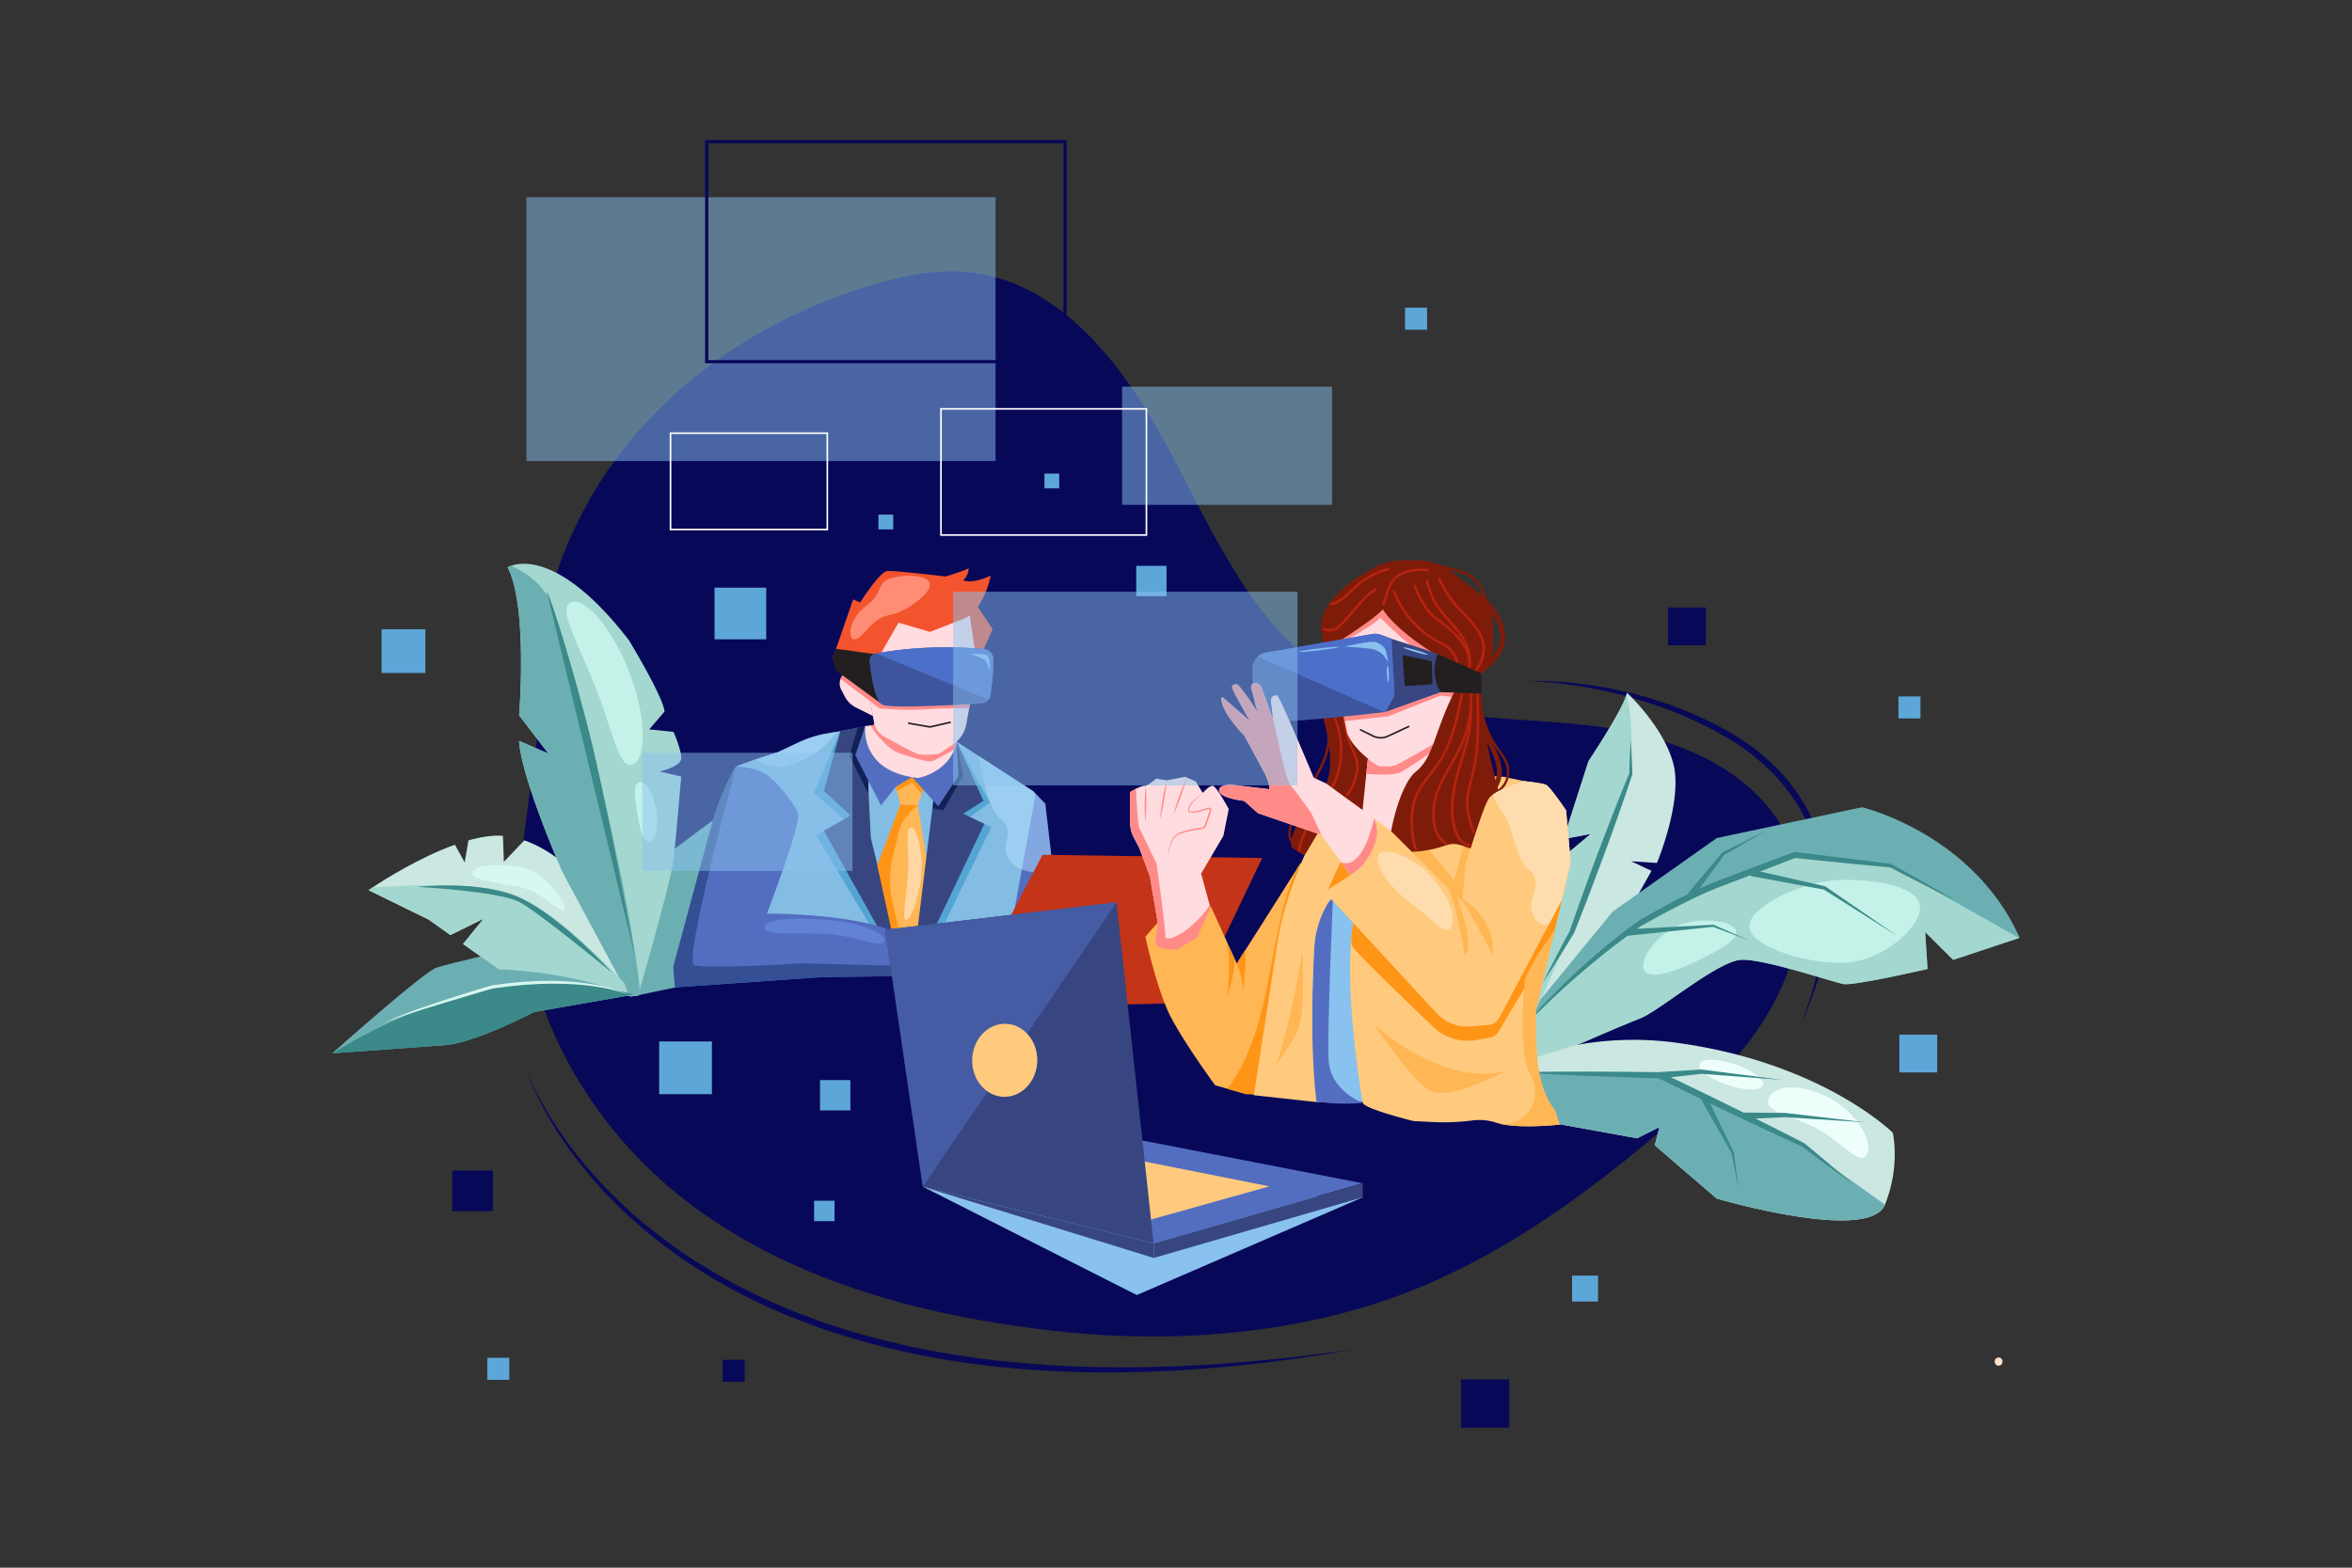 <svg xmlns="http://www.w3.org/2000/svg" viewBox="0 0 4680 3120"><rect x="0" y="0" width="4680" height="3120" fill="#333333" stroke="none"/><defs><style>.cls-1,.cls-35{fill:#fff;}.cls-1{opacity:0;}.cls-2{fill:#080859;}.cls-3{fill:#6cafb3;}.cls-4{fill:#a4d7cf;}.cls-5{fill:#cbe7e2;}.cls-6{fill:#3b8989;}.cls-7{fill:#c4f2e9;}.cls-8{fill:#d7f7f1;}.cls-9{fill:#84bde3;}.cls-10{fill:#536ec1;}.cls-11{fill:#ffb655;}.cls-12{fill:#54a5d3;}.cls-13{fill:#374680;}.cls-14{fill:#112156;}.cls-15{fill:#ff9517;}.cls-16{fill:#ffd6a4;}.cls-17{opacity:0.5;}.cls-18{fill:#b3e0ff;}.cls-19{fill:#344f93;}.cls-20{fill:#6182d6;}.cls-21{fill:#ffdce0;}.cls-22{fill:#ff8b89;}.cls-23{fill:#231f20;}.cls-24{fill:#f3532d;}.cls-25{fill:#3e559e;}.cls-26{fill:#4c70c9;}.cls-27{fill:#89c1ef;}.cls-28{fill:#ff8d76;}.cls-29{fill:#c43418;}.cls-30{fill:#eefffb;}.cls-31{fill:#ffe4cf;}.cls-32{fill:#5da6d8;}.cls-33{fill:#ffca7d;}.cls-34{fill:#455ba3;}.cls-36{fill:#7f1c09;}.cls-37{fill:#b7230f;}.cls-38{fill:#ffdcae;}</style></defs><title>04</title><g id="_04" data-name="04"><rect id="_04-2" data-name="04" class="cls-1" width="4680" height="3120"/><path class="cls-2" d="M1039.76,1691.05c-25.91,276,117.46,538,323.51,697.48s466.92,229,727.2,259.39c207.12,24.18,424.82,13.63,627.11-47.48,211.21-63.81,393.17-187.71,561.14-327.83,85-70.87,169.48-145.76,229.63-240.19s93.5-212.39,65.86-317.05c-46.06-174.32-236.42-251.34-409.85-271.3s-360-8.12-508.81-96.63c-160-95.14-239.88-284-329.32-452.23S2107,555.78,1919.59,541c-61.19-4.82-123.5,8-183.77,25.92-182.43,54.2-356.68,158.44-482.39,310.85-91.28,110.67-154.78,246.33-175.79,388.59-7,47.43-7,94-6,141.78,1.23,56.68-10.26,110.69-17.23,166.5C1049.59,1613.38,1043.41,1652.17,1039.76,1691.05Z"/><path class="cls-3" d="M1253.06,1984.15s20.17-241.21,55.72-269.15S1451,1608.35,1451,1608.35l94-38.09,2.54,238.7-193.41,154Z"/><path class="cls-4" d="M1312.27,1535.37l43.19,10.12s-10.12,120.62-15.18,165.08c-4.32,38-53.09,209.36-67.21,258.51-2.39,8.38-3.8,13.22-3.8,13.22h-17.8L1119.35,1736s-82.59-187.89-86.42-261.52l58.4,25.37-58.4-76.17s17.69-218.38-23-294.55A36,36,0,0,1,1017,1126c23.54-8.32,105-19.31,234.22,147.86,0,0,67.33,110.43,71.14,142.18l-30.46,35.55,48.25,5.07s16.51,36.81,15.25,53.31S1312.27,1535.37,1312.27,1535.37Z"/><path class="cls-5" d="M1251.34,1982.33s-90.15-45.71-259-53.35l-70.88-50.25,40.94-50.48-66.15,32.62L852.67,1830l-119.36-58.41s2.77-1.93,7.8-5.28c22.95-15.19,93.22-59.83,164.07-85.2l19.5,35.36,7.45-44c24.14-6.76,47.58-10.41,68.56-9.18l1.9,51.9,40.71-42.75c85.46,29.79,139.48,111.82,139.48,111.82l59.38,171.59s0,0,0,0Z"/><path class="cls-3" d="M1268.17,1978.3l-7.77,1.36-198,34.55S945.76,2075.65,885,2080.13c-57.93,4.32-209.11,15.09-222.84,16.08l-1,.07s181-161.59,207.3-170.45,164.78-40.36,164.78-40.36l7.93,46.06,27.14-57.89S1213.82,1909.84,1268.17,1978.3Z"/><path class="cls-3" d="M1273.07,1969.08c-2.39,8.38-3.8,13.22-3.8,13.22h-17.8L1119.35,1736s-82.59-187.89-86.42-261.52l58.4,25.37-58.4-76.17s17.69-218.38-23-294.55A36,36,0,0,1,1017,1126c27.08,12.12,55.54,31.33,72.82,61.44C1126.63,1251.58,1253.92,1770.42,1273.07,1969.08Z"/><path class="cls-4" d="M1251.34,1982.33s-90.15-45.71-259-53.35l-70.88-50.25,40.94-50.48-66.15,32.62L852.67,1830l-119.36-58.41s2.77-1.93,7.8-5.28c82.84-5.61,199-9,264.71,8.57,76.49,20.5,180.22,121.39,236.34,181,0,0,0,0,0,0Z"/><path class="cls-6" d="M1260.4,1979.66l-198,34.55S945.76,2075.65,885,2080.13c-57.93,4.32-209.11,15.09-222.84,16.08,59.6-37.68,168.52-96.21,309.19-126.87C1095.72,1942.26,1196.61,1959.67,1260.4,1979.66Z"/><path class="cls-6" d="M1087.9,1176.77c4.57,1.83,58.49,170.32,92.32,312.94s83.19,413.23,83.19,413.23Z"/><path class="cls-7" d="M1251.85,1336.9c34.88,88.53,35.14,173.21,7.18,184.22s-39.08-64.71-74-153.24-76.89-158.09-48.93-169.1S1217,1248.38,1251.85,1336.9Z"/><path class="cls-7" d="M1305.85,1611.74c5.48,32.39-.59,60.43-13.54,62.62s-18.86-24.12-24.34-56.51-8.46-58.61,4.5-60.8S1300.37,1579.34,1305.85,1611.74Z"/><path class="cls-6" d="M830.76,1765.1s128.5-15.56,209.65,24.35S1219,1936.88,1219,1936.88s-153.66-126.7-187-142.45C986.67,1773.07,830.76,1765.1,830.76,1765.1Z"/><path class="cls-8" d="M1123.86,1809.79c2.58-14.87-41.35-76.21-85.95-84s-95.78-4.44-98.37,10.43,49.58,21.15,94.19,28.91S1121.27,1824.65,1123.86,1809.79Z"/><path class="cls-8" d="M1252.18,1980.63a155.74,155.74,0,0,0-16.17-5.94l-8.27-2.42c-2.75-.8-5.56-1.42-8.33-2.13l-4.17-1.05-4.21-.9-8.42-1.78c-5.63-1.06-11.3-1.93-16.94-2.93l-17-2.26-17.12-1.6c-1.42-.13-2.84-.31-4.28-.39l-4.29-.23-8.58-.47-8.57-.48-8.6-.13c-5.73-.05-11.45-.24-17.18-.25l-17.18.36-8.59.18-8.58.52-17.17,1c-2.86.11-5.71.42-8.56.69l-8.56.81-17.12,1.62-34.11,4.44.41-.09c-18.25,5.29-36.48,10.72-54.72,16.09l-27.32,8.21q-13.66,4.07-27.3,8.26L844,2008.18c-9.08,2.82-18.11,5.78-27.16,8.71s-18,6-27,9.21c-2.24.79-4.46,1.64-6.69,2.46s-4.42,1.73-6.64,2.58a121.06,121.06,0,0,0-13,5.92c8.12-5,16.93-8.78,25.7-12.48s17.69-7.1,26.61-10.44,17.89-6.54,26.88-9.69l13.49-4.68,13.54-4.55q13.56-4.52,27.14-8.93l27.23-8.61c18.16-5.72,36.38-11.21,54.66-16.59l.22-.06.19,0c11.45-1.52,22.89-3.1,34.35-4.52l17.25-1.55,8.63-.78c2.88-.26,5.75-.55,8.64-.65l17.31-.86,8.66-.4,8.66-.06,17.34-.11c5.77.1,11.55.35,17.33.56l8.66.34,8.64.68,8.64.68,4.32.34c1.44.12,2.87.33,4.31.49,5.74.7,11.47,1.4,17.2,2.16l17.09,2.84,8.49,1.78c2.82.63,5.66,1.16,8.46,1.85l8.39,2.15,4.19,1.08,4.15,1.25A184.9,184.9,0,0,1,1252.18,1980.63Z"/><path class="cls-9" d="M2120.27,1926.19l-124.08,6.13L1819,1941.11c-2.09-45.2-26.53-80.13-26.53-80.13-79-44.06-285.64-26.63-285.64-26.63s23.88-238.77,18.35-262.65-60.6-45.94-60.6-45.94c2.86-2,19.83-8,37.83-14.1,22.56-7.61,46.68-15.26,46.68-15.26l39.32-18.6a221.94,221.94,0,0,1,55.93-17.85l20.19-3.61,73.74-13.22c38.58-16.54,165.31,33.05,165.31,33.05l42.9,27.74,109.84,71,21.75,29.86L2095,1733.4Z"/><polygon class="cls-10" points="2120.27 1926.19 1996.19 1932.32 2060.82 1579.91 2079.11 1599.83 2120.27 1926.19"/><polygon class="cls-11" points="1814.04 1546.72 1782.3 1566.18 1791.48 1601.08 1826.38 1602.92 1838.81 1564.92 1814.04 1546.72"/><polygon class="cls-11" points="1791.48 1601.08 1742.99 1737.99 1800.95 1936.74 1852.55 1762.2 1826.38 1602.92 1791.48 1601.08"/><polygon class="cls-12" points="1672.36 1454.61 1619.51 1578.14 1699.3 1648.3 1693.65 1581.22 1672.36 1454.61"/><polygon class="cls-12" points="1623.55 1661.87 1737.37 1851.81 1758.47 1857.09 1657.85 1643.78 1623.55 1661.87"/><polygon class="cls-13" points="1721.69 1444.95 1732.71 1667.2 1798.83 1939.05 1639.38 1653.2 1692.3 1623.12 1639.46 1573.95 1672.36 1454.61 1721.69 1444.95"/><polygon class="cls-12" points="1903.53 1476.18 1969.72 1597.45 1919.5 1632.86 1893.11 1603.89 1924.65 1570.41 1903.53 1476.18"/><polygon class="cls-12" points="1958.63 1639.65 1972.29 1646.38 1865.43 1866.55 1857.7 1859.46 1893.11 1690.15 1958.63 1639.65"/><polygon class="cls-13" points="1868.63 1500.06 1814.05 1943.98 1958.63 1639.65 1916.39 1619.45 1956.8 1593.73 1903.53 1476.18 1868.63 1500.06"/><polygon class="cls-14" points="1721.69 1444.95 1706.62 1448.42 1690.35 1504.55 1727.77 1579.39 1728.58 1523.26 1721.69 1444.95"/><polygon class="cls-14" points="1903.53 1476.18 1916.43 1544.35 1876.63 1612.49 1856.39 1608.44 1857.06 1586.85 1896.19 1523.44 1903.53 1476.18"/><path class="cls-15" d="M1791.48,1601.08l34.9,1.84h0a93.36,93.36,0,0,0-38.83,56L1775.92,1708a192.22,192.22,0,0,0,.23,89.58l12.09,49.88-15.11.67-27.53-126Z"/><polygon class="cls-15" points="1784.44 1574.84 1814.72 1557.43 1834.02 1579.67 1836.99 1571.37 1814.78 1545.65 1782.3 1566.18 1784.44 1574.84"/><path class="cls-10" d="M1721.69,1445c2.83,7.63,5.86,15.2,9,22.7,2.63,6.24,5.35,12.46,8.34,18.54,2.64,5.38,5,10.87,9.39,15,5.83,5.48,13.51,8.25,20.09,12.64,6.39,4.26,12.68,8.67,18.94,13.12q13.4,9.51,26.57,19.3l.36.27-32.1,19.61-29.39,36.74-51-100.16Z"/><polygon class="cls-10" points="1815.24 1546.91 1861.28 1531.28 1868.63 1500.06 1903.53 1476.18 1907.2 1544.14 1866.79 1604.75 1815.24 1546.91"/><path class="cls-16" d="M1834,1725c0,46.2-20,105.67-30.82,105.67s4-61.07,4-107.28-5-74.45,5.6-76.85C1821.61,1644.53,1834,1678.78,1834,1725Z"/><g class="cls-17"><path class="cls-18" d="M2095,1733.4c-25.68,7.68-68.47,2.8-85.4-19.55-24-31.63,14.38-57-18.21-83.42-22.49-18.17-37.69-86.14-44.91-126.52l109.84,71,24.12,24.59Z"/></g><g class="cls-17"><path class="cls-18" d="M1664.48,1456.34c-19.13,31.17-58.66,57.59-97.55,67.93-21,5.64-45.13-2.55-64.57-12.61,22.56-7.61,46.68-15.26,46.68-15.26l39.32-18.6a221.94,221.94,0,0,1,55.93-17.85Z"/></g><path class="cls-10" d="M1819,1941.11l-33,1.63-150.61,1.84-292.08,20.47-3.65-40.7,74.17-274.55a568.92,568.92,0,0,1,38.47-102.75c1-1.91,1.88-3.76,2.76-5.53,4.29-8.39,7.8-14.52,9.5-15.76,0,0,33.43-.14,57.13,13.71,25.75,15,63.39,67.21,66.22,79.64C1593.41,1643,1526,1818.3,1526,1818.3s187.46-1.38,266.45,42.68a170.76,170.76,0,0,1,24.44,61.81A138.23,138.23,0,0,1,1819,1941.11Z"/><path class="cls-19" d="M1819,1941.11l-33,1.63-150.61,1.84-292.08,20.47-3.65-40.7,74.17-274.55a568.92,568.92,0,0,1,38.47-102.75c1-1.91,1.88-3.76,2.76-5.53l9.46-15.69c-1.45,5.39-104.53,385.2-83.42,394.48,21.26,9.39,215-3.11,215-3.11l220.82,5.59A138.23,138.23,0,0,1,1819,1941.11Z"/><path class="cls-20" d="M1648.6,1859.08c-59.3-4.21-128.68,4.51-127.39-13.71s61.58-19.18,120.88-15,118.47,23.5,117.18,41.72S1707.9,1863.29,1648.6,1859.08Z"/><path class="cls-21" d="M1903.53,1476.17a91.3,91.3,0,0,1-4.57,15.45c-19,47.78-71.9,56.67-71.9,56.67C1709.5,1536,1721.68,1445,1721.68,1445l10.84-1.21,5.7-.64C1766.45,1404.94,1903.53,1476.17,1903.53,1476.17Z"/><path class="cls-22" d="M1903.53,1476.17a91.3,91.3,0,0,1-4.57,15.45l-37.85,20.5a25.72,25.72,0,0,1-18.24,2.41c-15.71-3.74-46.52-11.64-61.59-19.18-16.54-8.25-42-37.85-48.76-51.59l5.7-.64C1766.45,1404.94,1903.53,1476.17,1903.53,1476.17Z"/><path class="cls-21" d="M1723.52,1351.27l15.72,87a39.38,39.38,0,0,0,19.86,27.57c21.48,11.74,57.23,31.08,65.45,34.24,11.94,4.6,44.08,0,44.08,0l27.51-18.34a62.07,62.07,0,0,0,26.71-40.85l21.09-119s-4.59-96.43-16.53-112-86.33-33.06-86.33-33.06l-88.17,9.18-40.41,82.66Z"/><path class="cls-21" d="M1723.52,1351.27l-36.73-22-11.43,16.62a25.77,25.77,0,0,0-1.61,26.51l7.18,13.75a51.23,51.23,0,0,0,22.59,22.17l33.87,16.86Z"/><path class="cls-23" d="M1850,1448.18a12.57,12.57,0,0,1-2.2-.19l-40-7a1.61,1.61,0,0,1,.55-3.18l40,7a9.62,9.62,0,0,0,3.78-.09l38.21-8.69a1.62,1.62,0,0,1,.72,3.15l-38.21,8.68A13.18,13.18,0,0,1,1850,1448.18Z"/><path class="cls-22" d="M1672.54,1351.05l77.72,59s54.68,4.35,88.23,1.86,89.9-2.65,89.9-2.65l5.88-31.92-257.8-33.12-2.31,3.43Z"/><path class="cls-24" d="M1723.52,1351.27l64.29-112-20.2-14.7-70-31.67L1657.4,1309S1666.58,1364.13,1723.52,1351.27Z"/><path class="cls-24" d="M1694.13,1226.37s53.27-89.08,71.64-90,115.72,11,115.72,11,36.73-11,45.92-16.53c0,0,0,15.61-11,23.88,0,0,14.69,9.18,55.1-9.19,0,0-13.77,70.72-55.1,86.33l-66.13,25.72-62.45-18.37Z"/><polygon class="cls-24" points="1934.76 1191.47 1975.16 1252.09 1943.94 1321.88 1927.41 1209.84 1934.76 1191.47"/><polygon class="cls-23" points="1747.06 1302.8 1663.3 1291.17 1657.4 1309.03 1662.36 1333.81 1756.59 1402.7 1747.06 1302.8"/><path class="cls-25" d="M1970.34,1385a17.6,17.6,0,0,1-3.16,7.58,17.92,17.92,0,0,1-13.35,7.37c-44.31,2.72-179.62,10.41-197.26,2.76-16.22-7.09-23.77-61.92-26.42-86.89a13.69,13.69,0,0,1,11-14.81c.85-.17,1.67-.31,2.52-.46,89.61-17.1,177.46-12.22,213.91-9a20.79,20.79,0,0,1,18.87,20.33C1977.1,1338.67,1973.14,1368.1,1970.34,1385Z"/><path class="cls-26" d="M1970.34,1385a17.6,17.6,0,0,1-3.16,7.58l-223.5-92c89.61-17.1,177.46-12.22,213.91-9a20.79,20.79,0,0,1,18.87,20.33C1977.1,1338.67,1973.14,1368.1,1970.34,1385Z"/><path class="cls-27" d="M1930.68,1301.17s21.21-.23,28.51,1.36,8.66,6.16,9.8,14.14.46,21,.46,21-2.84-21.89-12.77-26.22C1944.14,1306,1930.68,1301.17,1930.68,1301.17Z"/><path class="cls-28" d="M1692.24,1256.52c.85-12.69,7.57-25.15,15.12-35.1,10.57-13.93,26.8-20.33,36-35.78,7.16-12,9.64-27.86,24-33,16.44-5.83,35.13-7.4,52.43-6.15,13,1,36.26,6.32,29.07,23.83-4.68,11.43-16.58,20.71-26.11,28.05a151.51,151.51,0,0,1-34.39,20.19c-9.16,3.79-19.11,4.92-28.43,8.18-10.24,3.58-18.23,10.18-26.1,17.46-8.95,8.27-18.07,21.86-29.19,27.21-2.65,1.27-6.07,1.42-8.36-.43a9.3,9.3,0,0,1-2.54-3.71A23.33,23.33,0,0,1,1692.24,1256.52Z"/><polygon class="cls-29" points="2074.35 1701.18 1915.47 2006.09 2373.75 1995.99 2511.51 1707.61 2074.35 1701.18"/><path class="cls-2" d="M3038.5,1355.6c22.35-1,44.77-.17,67.11,1.41s44.62,4.25,66.8,7.63,44.2,7.81,66.06,13,43.47,11.38,64.85,18.36c5.37,1.66,10.65,3.6,16,5.42,2.65.93,5.33,1.8,8,2.79l7.9,3,7.91,3,7.82,3.16c5.2,2.14,10.46,4.16,15.6,6.47s10.34,4.45,15.45,6.79l15.31,7.15c10.09,5,20.21,10,30.08,15.4l7.45,4c2.46,1.39,4.89,2.84,7.33,4.27l7.31,4.31,3.66,2.15,3.57,2.3,14.24,9.24,13.86,9.85a433.32,433.32,0,0,1,51.4,44.51,365.44,365.44,0,0,1,75.39,112.71,380,380,0,0,1,20.7,64.8l3.25,16.69c.6,2.77.92,5.59,1.34,8.39l1.19,8.41c.9,5.6,1.26,11.25,1.79,16.88l.76,8.46c.16,2.82.25,5.64.38,8.47l.35,8.47.17,4.23v4.24l-.09,16.93-.83,16.91-.22,4.22-.41,4.21-.82,8.41-.81,8.41-1.16,8.37-1.17,8.36c-.4,2.79-.73,5.58-1.28,8.34l-3,16.6c-.45,2.78-1.1,5.51-1.71,8.26l-1.84,8.22-1.87,8.22c-.65,2.73-1.43,5.43-2.14,8.14l-4.36,16.26-4.94,16.08c-.84,2.68-1.59,5.38-2.52,8l-2.78,7.94c-7.11,21.26-15.81,41.92-24.81,62.37l5.74-15.75,2.88-7.87c.95-2.62,1.77-5.29,2.66-7.94l5.31-15.88c1.69-5.31,3.21-10.68,4.82-16l2.38-8c.78-2.68,1.44-5.38,2.17-8.07l4.26-16.16,3.68-16.28c.6-2.72,1.26-5.42,1.8-8.15l1.52-8.2,1.55-8.19c.51-2.73,1.07-5.45,1.43-8.21l2.47-16.47c.46-2.74.69-5.51,1-8.27l.9-8.27.88-8.27.54-8.3.55-8.29.28-4.14.12-4.15.44-16.6-.29-16.59-.07-4.14-.26-4.14-.54-8.26c-.18-2.76-.33-5.52-.55-8.27l-.93-8.22c-.64-5.48-1.11-11-2.11-16.41L3626,1734c-.44-2.72-.79-5.45-1.41-8.14l-3.38-16.17a367.61,367.61,0,0,0-20.89-62.48,362.45,362.45,0,0,0-31.65-57.67,357.72,357.72,0,0,0-41.76-50.87,419.29,419.29,0,0,0-49.65-43.39c-17.61-13.29-36.49-24.72-55.79-35.56-38.65-21.73-79.55-39.36-121.38-54.28-20.94-7.42-42.22-13.88-63.69-19.7s-43.19-10.75-65.07-14.94-43.9-7.68-66.06-10.3q-16.61-2-33.31-3.27C3060.83,1356.41,3049.68,1355.77,3038.5,1355.6Z"/><path class="cls-5" d="M3297,1717.43l-51.6-3.38,40.77,19.08-24.75,44-50.74,90.26L3029,2068.91,3005,2095.6l-2.16,1.84-62,52.8-24.66,21-34.43,29.3-11.41,9.71,6-10.61,6.9-12.18,129.48-228.35,60-105.76,34.68-145.09,58.09-48.8L3111,1669.85l49.83-155s65.82-98.34,75.37-131.71a28.94,28.94,0,0,0,1-4.64s72.94,67.47,92.35,141.19S3297,1717.43,3297,1717.43Z"/><path class="cls-3" d="M2880.83,2214.25a24,24,0,0,1,4.25-5.21Z"/><path class="cls-3" d="M4018.8,1866.35l-1.13.38-131.24,43.64-55.72-55.32,4.71,73.42s-146.64,34-167.57,30-155.25-49.48-202-48.35S3300.6,2013,3263.55,2026.87c-13,4.86-61.42,25-119.75,50.58l-3.83,1.7h0c-92.62,40.74-208.41,94.61-246.88,123.27h0a79.65,79.65,0,0,0-7.93,6.62l5.77-7,35.67-43.53h0l.1-.14,63.9-77.93,113.67-138.6,104.53-127.48,83.63-59.12L3416,1667.92l289-61.35S3925.47,1658.32,4018.8,1866.35Z"/><path class="cls-5" d="M3750.73,2397.41c-31.1,77.33-335-12.18-335-12.18l-123-105.84L3302,2243l-44.35,22.38L3112,2239l-42.64-7.12-176.33-29.43-2.2-.39-16.47-2.73-1.59-.28-3.44-.57s2.63-2.3,7.73-6.34a485,485,0,0,1,49.23-33.47.79.79,0,0,1,.25-.14c1.84-1.14,3.75-2.27,5.7-3.4,11.41-6.66,24.3-13.68,38.61-20.72a634.2,634.2,0,0,1,369.33-58.52c286.7,40,426,178.38,426,178.38S3781.83,2320.12,3750.73,2397.41Z"/><path class="cls-4" d="M3886.43,1910.37l-55.72-55.32,4.71,73.42s-146.64,34-167.57,30-155.25-49.48-202-48.35S3300.6,2013,3263.55,2026.87c-13,4.86-61.42,25-119.75,50.58-2.77.85-5.53,1.67-8.26,2.48-53.55,16.19-94.89,29.44-94.89,29.44l-4.53-2.62-14.34,12.48-21.28,10.29L2974.42,2100l-9.61-16.47,65.21-37.07,76.19-81,118.84-99.38,100.84-63.16,245.19-101.37L3762,1722.78l255.67,144Z"/><path class="cls-3" d="M3750.73,2397.41c-31.1,77.33-335-12.18-335-12.18l-123-105.84L3302,2243l-44.35,22.38L3112,2239l-42.64-7.12-116-65-21.08-11.79-.85-.46-1.17-.68-21.82-12.18-11.54-6.48s5.66-.11,15.69-.22c8.39-.14,19.83-.28,33.54-.46l11-.1c4.39,0,9-.11,13.78-.14,14.91-.15,31.42-.29,48.85-.43,110.9-.74,260.06-.5,282.62,6.06,36.52,10.62,259.28,122.59,259.28,122.59Z"/><path class="cls-4" d="M3228.94,1588.85c-28.78,98.18-106,274.76-162.75,399.35-14,30.72-26.72,58.28-37.17,80.71-10.34,22.15-18.43,39.33-23.33,49.64-3.36,7.13-5.19,11-5.19,11l.64-9,1.65-23,2.51-35,7.38-103.38,60-105.76,34.68-145.09,58.09-48.8L3111,1669.85l49.83-155s65.82-98.34,75.37-131.71C3247.86,1431,3254.34,1502.3,3228.94,1588.85Z"/><path class="cls-6" d="M3030,2046.47c16.42-20.28,34-39.59,52.09-58.47s36.67-37.23,56-54.89c4.74-4.49,9.63-8.83,14.49-13.2l7.29-6.56,3.64-3.28,3.71-3.22,14.88-12.78,3.73-3.19,3.78-3.11,7.58-6.24,7.57-6.24,3.79-3.12,3.85-3L3227.8,1857c2.58-2,5.11-4.08,7.75-6l7.87-5.86,15.76-11.72.17-.13.27-.16c12.23-7.19,24.48-14.14,36.83-21s24.74-13.66,37.31-20.13c25.13-13,50.5-25.55,77-36.23,13.16-5.13,26.34-10.06,39.53-15l39.55-14.93,39.55-14.94,39.62-14.75,1.34-.5,1.37.16,47.69,5.66c15.9,1.84,31.78,3.87,47.67,5.82l47.67,5.88,47.64,6.1.76.09.56.32c11,6.19,22.09,12.35,33.08,18.61l33,18.71,33,18.85q16.47,9.45,32.87,19-17-8.41-34-17l-33.88-17.15L3794,1743.37c-11.28-5.74-22.51-11.57-33.75-17.38l1.32.41-47.81-4.51-47.8-4.72c-15.93-1.6-31.86-3.11-47.78-4.79l-47.77-5,2.71-.33-39.37,15.28-39.43,15.1c-26.29,10-52.57,20.2-78.87,30.16-25.81,10.24-51.06,22.57-76,35.33s-49.77,26.06-74.14,39.89l.44-.28L3250,1854c-5.25,3.82-10.57,7.55-15.73,11.49l-15.59,11.68-3.9,2.93-3.83,3-7.67,6-7.67,6-3.84,3-3.78,3.07-15.1,12.33-3.79,3.07-3.74,3.13-7.46,6.28c-5,4.19-10,8.34-14.85,12.65l-14.7,12.83-14.52,13c-9.64,8.75-19.22,17.56-28.62,26.57C3066.29,2009,3047.76,2027.35,3030,2046.47Z"/><path class="cls-6" d="M3019.72,2134q17.67-.43,35.35-.67l17.68-.24,17.68-.14c23.56-.25,47.13-.19,70.69-.25l70.68.35q35.34.3,70.67.83h1.31l1.26.6,35.83,17.15,35.78,17.27,35.72,17.38,35.66,17.5,35.61,17.61,35.55,17.75,35.46,17.92,17.73,9,17.67,9.08.47.24.26.21,23.87,19.81,23.74,20c7.94,6.64,15.78,13.38,23.67,20.07q5.91,5,11.78,10.1l11.74,10.15-12.58-9.09q-6.28-4.55-12.53-9.15c-8.33-6.14-16.69-12.23-25-18.43l-24.88-18.53-24.76-18.69.73.46-18.07-8.25-18-8.37-36-16.73-35.95-16.9-35.89-17-35.83-17.15L3371,2180.46l-35.72-17.39-35.67-17.5,2.57.62q-35.33-1-70.64-2.2l-70.64-2.68c-23.54-1.07-47.08-2-70.61-3.28l-17.66-.9-17.65-1Q3037.37,2135.15,3019.72,2134Z"/><path class="cls-6" d="M3244.91,1473c.39,5.61.66,11.22,1,16.83l.84,16.84c.3,5.61.47,11.22.72,16.84l.68,16.83,0,.46-.22.68q-13.22,39.81-27.16,79.35t-28.42,78.88q-14.48,39.35-29.46,78.5t-30.6,78.07l-.19.46-.14.24q-7.52,12.45-15.14,24.85c-5.09,8.25-10.16,16.52-15.34,24.73s-10.27,16.47-15.53,24.63-10.47,16.34-15.84,24.45q6.39-13.11,13-26.06c4.35-8.68,8.88-17.26,13.33-25.89s9-17.19,13.52-25.77,9.11-17.12,13.72-25.66l-.33.7q13.67-39.64,27.93-79.07t29.07-78.64q14.8-39.21,30.1-78.25t31.37-77.79l-.21,1.13.69-16.83c.24-5.62.42-11.23.72-16.84l.83-16.84C3244.24,1484.24,3244.52,1478.63,3244.91,1473Z"/><path class="cls-7" d="M3820.62,1806.78c0,37.91-74.85,109.4-156.6,109.4s-183.42-35-183.42-72.93,106-92.25,187.71-92.25S3820.62,1768.87,3820.62,1806.78Z"/><path class="cls-7" d="M3453.79,1850.76c-9.47-19.77-75.75-27-118-6.84s-73.85,66.44-64.38,86.21,56.44,5.59,98.65-14.62S3463.25,1870.52,3453.79,1850.76Z"/><path class="cls-30" d="M3715.08,2297.05c-13.39,27-50.9-26.84-104.25-53.34s-104.07-32.2-90.68-59.16,63.5-27.47,116.86-1S3728.47,2270.09,3715.08,2297.05Z"/><ellipse class="cls-30" cx="3444.99" cy="2138.97" rx="21.82" ry="66.43" transform="translate(326.38 4730.77) rotate(-71.57)"/><polygon class="cls-6" points="3485.57 1730.71 3631.05 1763.74 3631.77 1763.9 3632.27 1764.24 3776.44 1863.54 3628.43 1770.05 3629.65 1770.56 3482.96 1743.34 3485.57 1730.71"/><polygon class="cls-6" points="3301.78 2133.59 3385.49 2128.57 3386 2128.54 3386.29 2128.57 3547.02 2149.37 3385.42 2137.03 3386.22 2137.03 3302.89 2146.43 3301.78 2133.59"/><polygon class="cls-6" points="3470.62 2214.26 3551.96 2214.92 3552.31 2214.93 3552.43 2214.94 3712.7 2233.72 3551.66 2223.4 3552.12 2223.42 3470.86 2227.15 3470.62 2214.26"/><polygon class="cls-6" points="3394.38 2178.78 3449.76 2292.84 3449.96 2293.26 3450 2293.57 3459.66 2367.77 3445.22 2294.36 3445.46 2295.09 3382.97 2184.77 3394.38 2178.78"/><polygon class="cls-6" points="3358.26 1778.44 3426.77 1696.96 3427.24 1696.4 3427.72 1696.16 3512.75 1653.91 3430.59 1701.51 3431.54 1700.72 3368.39 1786.42 3358.26 1778.44"/><g class="cls-17"><rect class="cls-27" x="1047.57" y="392.5" width="933.41" height="525.04"/></g><g class="cls-17"><rect class="cls-27" x="2232.64" y="769.6" width="417.92" height="235.08"/></g><path class="cls-21" d="M1792.42,1861l43.63-11.13,50.36,1,39.06,32.89,14.4,48.31-120.92,9S1818.17,1886.51,1792.42,1861Z"/><path class="cls-11" d="M2978.2,2234.64c-.92-.32-1.84-.6-2.76-.85C2974.73,2233,2975.51,2233.15,2978.2,2234.64Z"/><path class="cls-31" d="M3976.84,2717.89c10.37,0,10.38-16.12,0-16.12s-10.39,16.12,0,16.12Z"/><rect class="cls-32" x="1311.57" y="2072.68" width="104.98" height="104.98"/><rect class="cls-32" x="1421.77" y="1169.57" width="102.85" height="102.85"/><rect class="cls-2" x="3318.82" y="1208.93" width="75.3" height="75.3"/><rect class="cls-32" x="3779.31" y="2059.06" width="75.3" height="75.3"/><rect class="cls-32" x="3128.09" y="2538.71" width="51.69" height="51.69"/><rect class="cls-2" x="899.84" y="2329.52" width="80.95" height="80.95"/><rect class="cls-32" x="969.57" y="2702.3" width="43.82" height="43.82"/><rect class="cls-32" x="759.27" y="1252.22" width="87.11" height="87.11"/><rect class="cls-2" x="2906.95" y="2745.27" width="96.08" height="96.08"/><rect class="cls-32" x="3777.5" y="1386.04" width="43.82" height="43.82"/><rect class="cls-32" x="2795.78" y="612.4" width="43.82" height="43.82"/><rect class="cls-2" x="1437.93" y="2706.24" width="43.82" height="43.82"/><rect class="cls-32" x="1631.69" y="2149.59" width="60.36" height="60.36"/><rect class="cls-32" x="1619.88" y="2389.67" width="40.68" height="40.68"/><polygon class="cls-6" points="3236.76 1849.58 3408.8 1840.42 3409.34 1840.39 3409.73 1840.56 3482.76 1872.57 3408.19 1844.34 3409.12 1844.48 3237.78 1862.43 3236.76 1849.58"/><polygon class="cls-27" points="1836.22 2361.69 2262 2577.39 2711.65 2382.85 1836.22 2361.69"/><polygon class="cls-10" points="2295.45 2474.67 2711.28 2354.89 2213.33 2258.21 2295.45 2474.67"/><polygon class="cls-33" points="2238.66 2304 2525.77 2361.1 2270.21 2432.66 2238.66 2304"/><polygon class="cls-13" points="1761.32 1850.39 1836.22 2361.69 2295.45 2474.67 2221.75 1795.79 1761.32 1850.39"/><polygon class="cls-13" points="2295.45 2474.67 2711.43 2354.81 2711.65 2382.85 2295.94 2503.51 2295.45 2474.67"/><polygon class="cls-13" points="2296.02 2503.67 1836.22 2361.69 2295.45 2474.67 2296.02 2503.67"/><polygon class="cls-34" points="2221.75 1795.79 1836.22 2361.69 1761.32 1850.39 2221.75 1795.79"/><ellipse class="cls-33" cx="1999.29" cy="2110.33" rx="72.68" ry="64.8" transform="translate(-167.83 4047.92) rotate(-88.35)"/><path class="cls-2" d="M1048.4,2131.13c3.34,9.14,7.26,18,11.34,26.86s8.48,17.49,13,26.07q13.65,25.74,29.42,50.25t33.21,47.78c11.64,15.51,23.74,30.68,36.46,45.31l4.73,5.51,4.85,5.42c3.24,3.6,6.42,7.25,9.71,10.82,6.64,7,13.17,14.21,20,21,13.47,13.93,27.64,27.16,41.92,40.24a1013.67,1013.67,0,0,0,90.74,72.41c7.82,5.72,15.93,11,23.94,16.44l6,4.05c2,1.34,4.07,2.61,6.11,3.92l12.25,7.78q24.6,15.42,49.95,29.58a1159.13,1159.13,0,0,0,104.16,51.24l13.33,5.74c2.22,1,4.44,1.92,6.7,2.8l6.74,2.7,13.47,5.42c4.49,1.8,9,3.64,13.52,5.27l27.23,10.1,27.49,9.37,6.87,2.34,6.94,2.16,13.86,4.32,13.87,4.31,14,4,14,4c4.66,1.32,9.31,2.67,14,3.82l28.16,7.17c4.67,1.25,9.41,2.25,14.13,3.36l14.16,3.26,14.16,3.26,14.24,2.91c9.49,1.92,19,3.91,28.49,5.76l28.62,5.07,7.16,1.27c2.38.43,4.77.86,7.17,1.2l14.37,2.18,14.37,2.18,7.19,1.09c2.39.38,4.79.74,7.2,1l28.85,3.67c4.81.59,9.61,1.26,14.43,1.79l14.46,1.52a2212.08,2212.08,0,0,0,232.39,12.38l29.12-.17c9.7-.06,19.41,0,29.12-.39l29.12-.78,14.56-.38,14.55-.65,29.11-1.32c4.85-.23,9.7-.41,14.55-.69l14.54-.95,29.08-1.91c4.85-.34,9.7-.61,14.54-1l14.52-1.23c77.5-6.1,154.77-15.22,231.83-26.12q-114.9,20.61-231.26,32.42l-14.53,1.52c-4.84.47-9.7.83-14.55,1.25l-29.11,2.44-14.56,1.22c-4.86.36-9.72.63-14.58.95l-29.17,1.85-14.58.91-14.6.6L2286.3,2730c-9.74.48-19.48.58-29.23.77l-29.23.54c-4.87.14-9.74.09-14.62.08l-14.62,0-29.25-.12-29.24-.8c-9.74-.3-19.49-.43-29.23-1-19.47-1.05-39-1.75-58.42-3.39l-29.18-2.16-29.13-2.84-14.57-1.42c-4.85-.49-9.69-1.17-14.53-1.75l-29.06-3.62c-2.42-.27-4.83-.63-7.25-1l-7.24-1.08-14.48-2.16-14.48-2.16c-2.41-.34-4.82-.76-7.22-1.19l-7.21-1.26-28.86-5c-9.58-1.84-19.15-3.82-28.72-5.72l-14.36-2.9-14.28-3.25-14.29-3.25c-4.75-1.11-9.54-2.09-14.26-3.37l-28.37-7.3c-4.75-1.17-9.44-2.55-14.13-3.89l-14.09-4-14.09-4-14-4.39-14-4.39-7-2.2-6.93-2.38-27.72-9.53-27.46-10.27c-4.6-1.66-9.12-3.52-13.65-5.36l-13.59-5.5c-9.1-3.55-18-7.6-27-11.52a1171.81,1171.81,0,0,1-104.8-52.58q-25.5-14.47-50.21-30.3l-12.27-8c-2-1.34-4.1-2.66-6.12-4l-6-4.17c-8-5.59-16.14-11-24-16.91a983.44,983.44,0,0,1-90.58-74.36c-14.18-13.45-28.22-27-41.55-41.33-6.79-7-13.24-14.35-19.81-21.58-3.24-3.65-6.39-7.38-9.59-11.07l-4.78-5.54-4.64-5.67c-12.48-15-24.31-30.56-35.66-46.43s-22.15-32.13-32.22-48.83-19.5-33.78-28.13-51.25c-4.28-8.75-8.41-17.58-12.21-26.54S1051.4,2140.39,1048.4,2131.13Z"/><path class="cls-2" d="M2122.41,723H1403.05V278.65h719.36Zm-712.92-6.44H2116V285.1H1409.49Z"/><path class="cls-35" d="M2282.74,1066.41h-412V812.09h412ZM1874,1063.18h405.54V815.31H1874Z"/><path class="cls-35" d="M1647.82,1055.4H1332.57V860.5h315.25Zm-312-3.23H1644.6V863.72H1335.79Z"/><rect class="cls-32" x="2260.83" y="1126.14" width="60.36" height="60.36"/><rect class="cls-32" x="2078.18" y="942.49" width="29.46" height="29.46"/><rect class="cls-32" x="1747.9" y="1024.16" width="29.46" height="29.46"/><path class="cls-27" d="M2645.18,1689.86s91.23-29.49,130.86,7.37S2753.92,2193,2753.92,2193l-134.18.38S2479.31,1891.67,2645.18,1689.86Z"/><path class="cls-10" d="M2652.25,1789.18s-30.13,8.16-37,91-3.14,310.78-3.14,310.78,46.27,9.6,99.73,3.86c0,0-65.87-23.09-68.38-87.14S2652.25,1789.18,2652.25,1789.18Z"/><path class="cls-33" d="M3093.85,1850.07l-38,162.52.53,30.21c1,59.47,1.66,120.47,37.93,167.58l9,27.84s-74.46,8.18-116.43-1.24a88.64,88.64,0,0,1-8.65-2.34c-.92-.32-1.84-.6-2.76-.85a108.76,108.76,0,0,0-45.59-3.9,441,441,0,0,1-76.79,3.26l-40.41-2s-97.77-24-100.85-36.31c-2.94-11.86-39-230.41-20-349.74.67-4.33,1.45-8.54,2.26-12.65,10.35-51,42.61-113.2,75.87-167.36a1465.93,1465.93,0,0,1,88.84-128.19l133.93,9.24,44.66,9.43s28.45,9.81,36.91,13.67,40,50.79,40,50.79l9.24,103.15-17.46,74.56Z"/><path class="cls-15" d="M2694.09,1832.47s-9.46,36.73-3.33,50.51c4.41,9.93,104.78,107,160.58,160.53a99.94,99.94,0,0,0,86.35,26.32l27-4.72a24.34,24.34,0,0,0,16.73-11.49L3088,1875.41l27.56-115.32-124.51,48-89.81,83.69Z"/><polygon class="cls-11" points="2803.32 1694.27 2841.03 1687.98 2893.41 1751.88 2916.46 1668.08 2933.22 1663.89 2916.08 1721.95 2909.91 1795.84 2803.32 1694.27"/><path class="cls-11" d="M2733.43,2038.65s71,105.16,109.19,130.61,157.88-39.74,157.88-39.74S2894.19,2175.29,2733.43,2038.65Z"/><path class="cls-11" d="M3103.28,2238.22s-74.46,8.18-116.43-1.24a48.06,48.06,0,0,0,5.84.22c45.36-.83,74.48-48.8,56.32-90.37-2.38-5.44-4.93-11-7.65-16.75-20.83-43.61-6.94-182.81-6.94-182.81l19.8-38.64,39.63-58.56-38,162.52.53,30.21c1,59.47,1.66,120.47,37.93,167.58Z"/><path class="cls-36" d="M2633.4,1430s25.78,87.89,5.5,129.31-77.33,87-68.88,126.76c0,0,49,41.42,105.64,29.58s60.85-20.28,60.85-20.28-2.54-139-2.54-177.48-43.94-143.67-71.83-132.68S2631.29,1415.24,2633.4,1430Z"/><path class="cls-37" d="M2654.19,1431.94a160,160,0,0,1,4,111.61c-11.65,34.85-36.71,63-54.87,94.44-9.75,16.87-17.72,34.9-20.43,54.33-.42,3,4.23,4.36,4.66,1.28,5.17-37.06,28.95-67.52,48.86-97.94,9.89-15.1,19.23-30.6,25.35-47.66a163.8,163.8,0,0,0-3-117.35c-1.18-2.83-5.86-1.58-4.66,1.29Z"/><path class="cls-37" d="M2672.12,1429.19a199.77,199.77,0,0,0,9,43.75c4.66,14.15,12.47,27.32,16.06,41.8,2.8,11.31.64,23.45-2.65,34.42s-8.21,22.17-15.92,30.82c-2.06,2.31,1.35,5.74,3.42,3.41,7.65-8.58,12.71-19.32,16.29-30.17s6-22.68,4.59-34c-1.74-14.31-9.72-27.28-14.69-40.59a193.1,193.1,0,0,1-11.28-49.4c-.29-3.07-5.13-3.1-4.84,0Z"/><path class="cls-36" d="M2633.92,1434.68c17,34.75,2.41,73.75-15.05,105.12-17.76,31.9-38.65,62.94-51.11,97.5-5.06,14-7.73,31.22,3.52,43,2.15,2.25,5.57-1.17,3.42-3.42-11.27-11.82-5.84-30.17-.28-43.42a523,523,0,0,1,25.53-51.35c17.06-30.67,38.94-60.48,44.78-95.87,3-18.36,1.61-37.16-6.64-54-1.37-2.79-5.54-.35-4.17,2.44Z"/><path class="cls-21" d="M2868.29,1472.13l-2.09,12.12-33.54,194.28-126.24-20,12.29-118.45,4.07-39.25.57-5.45a571.37,571.37,0,0,1,59.26-24.94C2819.73,1457.47,2861.78,1448.68,2868.29,1472.13Z"/><path class="cls-22" d="M2868.29,1472.13l-2.09,12.12c-28.94,20.4-67.9,47.28-79.69,52.92-13.25,6.3-47.33,4.6-67.8,2.9l4.07-39.25,59.83-30.39C2819.73,1457.47,2861.78,1448.68,2868.29,1472.13Z"/><path class="cls-21" d="M2659.87,1355l20.64,104.5c7.57,18,22.58,34.11,34.68,44.55l12.82,11.14c6.88,4.13,12.36,9.88,20.38,9.88l11.14.46a53.4,53.4,0,0,0,26.25-6.89l82.52-46.51s50.82-100.77,48.23-148.14S2827,1184.46,2827,1184.46h-91.3s-82.68,56.85-82.68,81S2659.87,1355,2659.87,1355Z"/><path class="cls-23" d="M2747.21,1469.91a35.82,35.82,0,0,1-15.91-3.73L2706.57,1454a1.61,1.61,0,1,1,1.42-2.89l24.74,12.23a32.56,32.56,0,0,0,28.24.35l41.47-19.26a1.62,1.62,0,0,1,1.36,2.93l-41.48,19.25A35.81,35.81,0,0,1,2747.21,1469.91Z"/><path class="cls-22" d="M2675.62,1435l86.49-9.32,104.24-41.25,29,3.26,5.07-17-65.52-.47-78.07,34.15s-85.83,12.42-84.72,12.42S2675.62,1435,2675.62,1435Z"/><path class="cls-22" d="M2670,1279s60.83-33.2,76.79-49.42c0,0,76.28,77.81,104.67,79.33l-3.55-78.57-87.18-50.17L2653,1265.42Z"/><path class="cls-36" d="M2928.35,1318.47a542.56,542.56,0,0,0-54.08,101.84c-23.58,59.43-28.67,92.68-57.29,115.63-29.81,23.91-53,118-51.31,145.52,0,0,6.33,19.43,63,12.25s51.13-22.82,89.58-7.61,82.43-51.1,82.43-51.1-61.91-177-52.94-294.94C2947.7,1340.06,2957.09,1295.66,2928.35,1318.47Z"/><path class="cls-37" d="M2907.24,1377.34c-8.36,43.11-16.95,87.37-38.36,126.24-10.53,19.11-25,35.18-37.76,52.71s-21.32,36.58-23.5,58.48c-1.27,12.73-.83,25.77,0,38.51.88,12.91,3,25.66,7.37,37.86,1,2.9,5.72,1.65,4.66-1.29-7.78-21.56-8.91-45.9-7.71-68.64,1.24-23.48,9.58-43.64,23.32-62.48,12.29-16.83,26.2-32.26,36.52-50.48,10.5-18.52,18.11-38.56,24.06-59,6.77-23.2,11.44-47,16-70.66.59-3-4.07-4.34-4.67-1.29Z"/><path class="cls-37" d="M2924.73,1374.84a232.1,232.1,0,0,1-6.21,68.93c-5.65,23-15.16,44.31-26.68,64.9-11.06,19.79-23.14,39.09-31.63,60.19-8.08,20.08-11.75,40.86-9.9,62.48,1.67,19.52,8.16,38.33,25.32,49.34,2.63,1.68,5.06-2.5,2.44-4.18-16.33-10.48-21.82-28.94-23.09-47.38-1.53-22.16,3-43.14,11.76-63.45,9-20.68,21.2-39.7,32-59.44,10.31-18.86,18.72-38.55,24-59.43a236.32,236.32,0,0,0,6.82-72c-.18-3.09-5-3.11-4.83,0Z"/><path class="cls-37" d="M2937.34,1377c1.3,38.75,2.59,77.68-1.41,116.33a363.22,363.22,0,0,1-11.15,58.93c-4.64,16.92-8.58,33.52-7.35,51.2a166.37,166.37,0,0,0,12.78,53c1.22,2.85,5.38.39,4.18-2.44a159.59,159.59,0,0,1-12-49c-1.48-18.15,2.54-35,7.3-52.43,9.91-36.15,13.38-73.27,13.73-110.66.2-21.66-.52-43.32-1.25-65-.1-3.1-4.94-3.12-4.83,0Z"/><path class="cls-36" d="M2943.39,1429.32c1.65,27.47,17.79,49.7,27.84,74.45,5.18,12.73,9.15,27,6.68,40.77-2.35,13.15-10,24.48-18.06,34.86-3.76,4.86,3,11.75,6.84,6.83,8.2-10.59,16.11-21.8,19.6-34.93,3.66-13.76,1.79-28.26-2.6-41.62-8.93-27.13-28.87-51.09-30.63-80.36-.37-6.19-10-6.23-9.67,0Z"/><path class="cls-36" d="M2942.38,1384.31a198.46,198.46,0,0,0,22.37,85.66c7,13.42,16.39,25,24.53,37.65,8.51,13.27,12.16,28.51,6.65,43.74-5.79,16-20.37,26.87-37,29.14-3.07.42-1.76,5.08,1.28,4.67,28.53-3.9,48.2-31.59,42.17-59.86-3.37-15.75-14.82-27.83-23.45-40.86a191.58,191.58,0,0,1-21.77-44.62,193.59,193.59,0,0,1-9.91-55.52c-.1-3.1-4.93-3.12-4.84,0Z"/><path class="cls-37" d="M2923.41,1413.67c3.45,41.79-13.52,80.94-24.12,120.52-10.12,37.79-19.25,81-5.85,119.16,4.86,13.87,13.87,29.27,29.9,31,3.09.34,3.07-4.5,0-4.84-14.86-1.61-22.68-18.66-26.46-31.21-5.54-18.42-5.91-38.31-4-57.32,4-39.65,18.3-76.86,28.45-115.09,5.41-20.36,8.66-41.14,6.92-62.24-.25-3.08-5.09-3.1-4.84,0Z"/><path class="cls-36" d="M2635.5,1294.65s96.69-59.24,115.93-82c0,0,28.11,50.43,146.18,113.4l49.14,16.35,10.8-14.07a67,67,0,0,0,13.87-42l-.92-51.83a55.67,55.67,0,0,0-16.85-38.94c-16.24-15.8-32.74-31.48-50.31-45.81-19.71-16.07-43.94-31.48-69.41-33.54-31.65-2.57-67.67-3.63-97.21,12-42.69,22.63-109.37,65.56-107.64,121.44C2629.54,1264.58,2633.3,1279.89,2635.5,1294.65Z"/><path class="cls-37" d="M2771.42,1178a197.55,197.55,0,0,0,69.9,89.35c11.29,8,23.83,13.55,35.45,20.94,11.13,7.08,18.85,20.52,20.73,33.58.44,3.07,5.1,1.76,4.66-1.28-1.44-10.07-6.81-20.83-13.29-28.58-8.19-9.82-22-14.39-32.77-20.8a192.41,192.41,0,0,1-80-94.49c-1.12-2.87-5.8-1.62-4.66,1.28Z"/><path class="cls-37" d="M2812.32,1167.23c6.7,14,13.09,28.34,21.63,41.39a93.87,93.87,0,0,0,13.21,16.46c6.17,5.94,13.46,10.86,20.22,16.12,27.59,21.46,58.6,49.91,54,88.48-.36,3.09,4.48,3.06,4.84,0,4.37-37-23.18-66.26-49.88-87.51-13.58-10.82-27.6-20.09-37.41-34.72-9-13.38-15.56-28.16-22.47-42.66-1.34-2.8-5.51-.35-4.18,2.44Z"/><path class="cls-37" d="M2861.49,1151.84c9.45,24.91,27,48.29,45.51,67.25,20.36,20.85,45.69,44.72,42.46,76.47-1.54,15.19-7.74,31-18.87,41.74-2.25,2.16,1.18,5.58,3.42,3.42,17.94-17.26,26.53-49.26,16.66-72.58-12.45-29.45-39.42-48.72-58.33-73.61-10.23-13.48-20.16-28.07-26.19-44-1.09-2.88-5.77-1.63-4.66,1.29Z"/><path class="cls-37" d="M2754.3,1203.33c7.65-14.53,8.59-31.73,18.48-45.27,14.74-20.18,45.34-23.72,68.31-21,3.09.37,3.06-4.47,0-4.83-23.31-2.79-53.72,1-69.89,20-12,14.17-12.73,32.72-21.07,48.59-1.45,2.75,2.72,5.2,4.17,2.44Z"/><path class="cls-37" d="M2736,1170.34c-19.71,13.05-34.46,31.51-49.63,49.31-7.64,9-15.48,17.8-24.25,25.67-4.16,3.73-7.14,5.62-12.76,6.12-4.39.38-9.89.56-14-1.39-2.8-1.34-5.25,2.83-2.44,4.17,7,3.35,18.15,3.34,25.21.17,4.55-2,8.41-6.5,11.94-9.92,4.71-4.54,9.16-9.35,13.49-14.25,17.24-19.53,32.83-41.14,54.85-55.7,2.58-1.71.16-5.9-2.45-4.18Z"/><path class="cls-37" d="M2760.65,1130.71c-20.85,5-39.83,15.33-56.67,28.46a291.76,291.76,0,0,0-24,21.57,78.63,78.63,0,0,1-13.38,11c-3.94,2.43-11.32,8.42-16,6.9-3-1-4.24,3.7-1.29,4.67,4.36,1.42,7.92-.34,11.6-2.67,4.44-2.81,9.11-5.1,13.27-8.34,9.1-7.09,16.71-15.95,25.46-23.46,18.08-15.51,38.94-27.94,62.26-33.52,3-.73,1.74-5.39-1.29-4.66Z"/><path class="cls-36" d="M2881.19,1151.39c26.38,14.92,53.28,30.46,74.34,52.61,21.22,22.32,39.46,57.59,24.32,88-8.1,16.24-22.55,28.23-36.25,39.61-4.8,4,2.08,10.78,6.83,6.83,13.23-11,26.72-22.49,35.55-37.49,9.24-15.69,10.95-33.82,6.65-51.37-8-32.5-32.28-57.55-58.56-76.66-15.25-11.09-31.6-20.56-48-29.84-5.42-3.07-10.3,5.28-4.88,8.35Z"/><path class="cls-36" d="M2854.68,1126.86c17,4.38,34.11,8.32,50.92,13.23,15.18,4.44,27.51,12.84,36.35,26.08,18.63,27.91,16.49,62.73,14.29,94.68-.22,3.11,4.62,3.1,4.83,0,2.29-33.25,4.2-69.64-15.8-98.37a66.54,66.54,0,0,0-33.36-25.47c-18.13-6.24-37.38-10-55.94-14.81-3-.78-4.3,3.88-1.29,4.66Z"/><path class="cls-37" d="M2837.21,1156.72c3.81,15.23,8.26,30.32,16.31,43.91,7.73,13,17.86,24.48,27.91,35.77,20.57,23.11,44.78,50.93,40.14,84.31-.42,3,4.24,4.36,4.66,1.29,4.39-31.57-14.85-58.84-34.61-81.37-10.65-12.15-21.89-23.91-30.8-37.45-9.62-14.62-14.73-30.9-19-47.75-.75-3-5.42-1.73-4.66,1.29Z"/><path class="cls-13" d="M2866.59,1377.45l-98,35.18-12.22,4.39-12.08-153.3s10,3.08,24.51,7.65c5,1.59,10.59,3.36,16.51,5.2,25.15,8,56,18.1,74.73,25Z"/><path class="cls-23" d="M2860,1301.58l88,39-.54,39.82-80.83-2.92S2844.61,1349.4,2860,1301.58Z"/><polygon class="cls-23" points="2790.74 1303.78 2795.14 1365.35 2850.11 1362.05 2849.01 1315.87 2790.74 1303.78"/><path class="cls-25" d="M2774.71,1374.19a33.94,33.94,0,0,1-4.5,18.85l-13.88,24-1.7.21c-20.26,2.37-215.08,25.15-241.18,17-19.24-6-21.68-67.47-21.4-104a32,32,0,0,1,10.7-23.69,31.5,31.5,0,0,1,15.8-7.69l211.57-37a33.57,33.57,0,0,1,17.53,1.63l21.11,7.86v0Z"/><ellipse class="cls-27" cx="2816.99" cy="1295.77" rx="2.06" ry="25.46" transform="translate(787.97 3640.44) rotate(-73.83)"/><path class="cls-26" d="M2774.71,1374.19a33.94,33.94,0,0,1-4.5,18.85l-13.88,24-1.7.21-251.88-110.72a31.5,31.5,0,0,1,15.8-7.69l211.57-37a33.57,33.57,0,0,1,17.53,1.63l21.11,7.86v0Z"/><path class="cls-27" d="M2675.16,1287.08s54.54-13.62,64.54-8.6,15.83,9.66,17.82,16.64,4.91,25.5,4.91,25.5-6.88-26.36-37.48-29.82S2675.16,1287.08,2675.16,1287.08Z"/><ellipse class="cls-27" cx="2761.68" cy="1341.4" rx="1.96" ry="16.46" transform="translate(-53.51 116.28) rotate(-2.39)"/><ellipse class="cls-27" cx="2623.75" cy="1292.37" rx="40.59" ry="1.83" transform="translate(-135.09 321.25) rotate(-6.83)"/><path class="cls-21" d="M2434.24,1663.63l-44.26,75,17.15,62.86,3.48,12.7s8.35,56.12-3.48,95.47c-5.32,17.83-14.79,32.24-31.07,36.4a41.15,41.15,0,0,1-11.38,1.19c-66-1.77-74.3-55.09-74.3-55.09l13.67-53.7L2288,1743.9l-21.4-57.06-11.07-21a58.84,58.84,0,0,1-6.79-27.44v-62.12s5.39-3.26,11.7-6.48c6-3,13-6,16.86-6,8,0,23.18-14.28,23.18-14.28l21.4,3.58,35.68-7.16,21.41,8.93,14.25,23.18s12.5-14.25,19.63-14.25,32.1,46.35,32.1,46.35Z"/><path class="cls-22" d="M2407.13,1909.64a462.34,462.34,0,0,1-31.07,36.4,41.15,41.15,0,0,1-11.38,1.19c-66-1.77-74.3-55.09-74.3-55.09l13.67-53.7L2288,1743.9l-21.4-57.06-9.44-17.92a73.09,73.09,0,0,1-8.42-34.06v-58.61s5.39-3.26,11.7-6.48c1.1,28,3.42,72.52,7.35,80,5.81,11,33.59,69.46,33.59,69.46s17.92,126.78,17.38,143.58c-.55,16.31,53-8.39,88.38-61.31l3.48,12.7S2419,1870.29,2407.13,1909.64Z"/><path class="cls-22" d="M2393.21,1578c-7.48,6.46-14.82,13.18-20.93,20.86a47,47,0,0,0-4.12,6,20.7,20.7,0,0,0-1.48,3.22,8.6,8.6,0,0,0-.58,3.25,2.73,2.73,0,0,0,.09.76l.06.37.13.31a2.62,2.62,0,0,0,.77,1,6.26,6.26,0,0,0,2.88,1.1,25.65,25.65,0,0,0,7-.13,101.91,101.91,0,0,0,14.26-3.24c2.36-.69,4.7-1.43,7-2.2l3.48-1.2.87-.31.44-.16a4.58,4.58,0,0,1,.51-.16,5,5,0,0,1,2.59-.12,5.3,5.3,0,0,1,3.8,3.27,5,5,0,0,1,.3,2.58,3.46,3.46,0,0,1-.13.64,5.1,5.1,0,0,1-.16.56l-.3.87-2.4,7-4.81,14-2.47,7.07a10.82,10.82,0,0,1-5.92,6,10.34,10.34,0,0,1-2.08.62c-.77.14-1.3.19-1.93.28l-3.66.5c-2.43.35-4.87.74-7.3,1.13-9.69,1.61-19.39,3.57-28.58,6.8-4.53,1.7-9.07,3.63-12.18,7.18a43.15,43.15,0,0,0-7.36,12.42c-3.76,9.06-6,18.78-7.56,28.53a125.89,125.89,0,0,1,2.13-14.71,102.27,102.27,0,0,1,4-14.39,44,44,0,0,1,7.25-13.25,16.08,16.08,0,0,1,1.32-1.43,15.29,15.29,0,0,1,1.46-1.31,15.7,15.7,0,0,1,1.58-1.13,16.6,16.6,0,0,1,1.63-1c1.12-.61,2.24-1.25,3.4-1.74l1.73-.79,1.75-.69a111.24,111.24,0,0,1,14.34-4.4c4.85-1.19,9.73-2.18,14.62-3.06,2.45-.45,4.91-.83,7.36-1.2l3.69-.52a11.54,11.54,0,0,0,3.22-.71,7.68,7.68,0,0,0,4.17-4.28l2.39-7,4.87-14,2.44-7,.3-.88a1.55,1.55,0,0,0,.1-.33.88.88,0,0,0,.06-.27,1.92,1.92,0,0,0-.11-1.06,2.33,2.33,0,0,0-1.58-1.4,2.1,2.1,0,0,0-1.08,0,3.77,3.77,0,0,0-.37.11l-.44.15-.88.3-3.55,1.16c-2.38.75-4.76,1.47-7.17,2.13a94.3,94.3,0,0,1-14.73,3,28,28,0,0,1-7.75-.08,8.52,8.52,0,0,1-3.91-1.68,4.83,4.83,0,0,1-1.35-2,5.27,5.27,0,0,1-.19-.56l-.09-.54a5.07,5.07,0,0,1-.09-1.09,10.84,10.84,0,0,1,.84-4,22.28,22.28,0,0,1,1.74-3.45,45.3,45.3,0,0,1,4.5-6.08,115.41,115.41,0,0,1,10.59-10.51C2385.37,1584.08,2389.22,1581,2393.21,1578Z"/><path class="cls-22" d="M2279.76,1564.31c.58,5.88.86,11.75,1,17.63.11,2.93.11,5.87.16,8.8l0,8.81-.2,8.8c-.13,2.94-.2,5.87-.39,8.8-.31,5.87-.74,11.74-1.49,17.6-.59-5.88-.87-11.76-1-17.63-.12-2.94-.1-5.87-.16-8.81l0-8.8.2-8.81c.13-2.93.2-5.86.39-8.8C2278.58,1576,2279,1570.17,2279.76,1564.31Z"/><path class="cls-22" d="M2321.87,1552.52c-.5,6.64-1.31,13.22-2.24,19.78-.43,3.29-1,6.55-1.47,9.83l-1.65,9.79-1.82,9.77c-.67,3.25-1.27,6.5-2,9.74-1.39,6.47-2.89,12.93-4.71,19.34.49-6.64,1.31-13.22,2.23-19.78.43-3.29,1-6.56,1.48-9.83l1.65-9.8,1.82-9.76c.67-3.25,1.28-6.5,2-9.74C2318.56,1565.38,2320.06,1558.92,2321.87,1552.52Z"/><path class="cls-22" d="M2361.48,1547.15c-1.59,6.39-3.47,12.68-5.47,18.93-1,3.14-2,6.24-3.07,9.35l-3.23,9.29-3.41,9.23c-1.19,3-2.32,6.13-3.57,9.16-2.44,6.1-5,12.15-7.83,18.09,1.58-6.39,3.47-12.68,5.46-18.94,1-3.13,2-6.23,3.07-9.34l3.24-9.29,3.41-9.23c1.19-3.05,2.33-6.13,3.58-9.16C2356.09,1559.15,2358.64,1553.09,2361.48,1547.15Z"/><path class="cls-11" d="M2588.56,1716.67,2461,1917.74l-51.47-113.33-28,62.06-41.32,24-27.26-3.38a15.69,15.69,0,0,1-13.62-17.76l4.73-33.63-25,28.54s22.72,105.81,50.37,159.32,88.45,136.36,88.45,136.36l61.62,17.53,40.65-1.87S2591.23,1775.53,2588.56,1716.67Z"/><path class="cls-15" d="M2461,1917.74s12.22,25.9,12.63,55c0,0,6.66-61.57,4.16-82.37Z"/><path class="cls-15" d="M2588.56,1716.67l-91.44,462.09-17.61-1.31L2441.83,2167s34.15-36.55,62.31-131.82S2545.34,1779.85,2588.56,1716.67Z"/><path class="cls-15" d="M2440.7,1875.59l14.67,29.34s5,22.29-13.5,79.79C2441.87,1984.72,2451,1910.21,2440.7,1875.59Z"/><path class="cls-33" d="M2704.82,1608.27c-4.1-3-8.13-6.2-12.21-9.12-8.3-5.93-16.32-11.46-24.63-18l-72.76,122.37c-29.51,68.46-44.49,116.94-53.87,176.27-13.54,85.59-31.2,202.69-46.5,299.9l124.89,13.68s-16.06-107.91-4.46-308.57l0-.51a194.89,194.89,0,0,1,45.91-113.2c30.53-36.14,97.41-94.81,73.8-139.27-2.91-5.46-3.83-7.24-9.22-9.41C2718.81,1619.61,2711,1612.87,2704.82,1608.27Z"/><path class="cls-11" d="M2591.46,1894.68s-35.65,213.38-61,234.56c0,0,40.82-48,54.25-86.28S2591.46,1894.68,2591.46,1894.68Z"/><path class="cls-21" d="M2732.66,1627.85l-93.77-68.53-24.82-11.6s-67-160.88-72.36-163.17a.26.26,0,0,0-.16-.06c-6.26-2.58-13,2.61-12.61,9.37.65,10.55,3,25.66,3.45,33.69a29.33,29.33,0,0,1,.1,3.22c-5.67-15-19.73-56.37-23.08-63.47a12.82,12.82,0,0,0-11.67-7.83,8.21,8.21,0,0,0-8.06,10.09l13.57,49.06s-47.16-59.12-50.25-55.28,33.2,69.79,34.3,71.78l-53.8-46.77a1.85,1.85,0,0,0-3.06,1.26c-1.07,27.69,45.87,74.88,45.87,74.88l40.13,74.62a87.79,87.79,0,0,1,9.89,31.69l-77-9.25s-27.72,0-23.08,13.86,49.25,18.47,49.25,18.47l27.69,24.62,53.9,18.47,72.33,24.63,58.5,81.59C2814.18,1747.05,2732.66,1627.85,2732.66,1627.85Zm-135.54-12.41-.81-2.09c.45.45.91.9,1.39,1.32Z"/><path class="cls-22" d="M2570.11,1565.45c-9.54-10.67-14.61-35.36-34.78-125.65-.94-4.22-1.94-8.32-2.94-12.25a29.33,29.33,0,0,1,.1,3.22c-5.67-15-19.73-56.37-23.08-63.47a12.82,12.82,0,0,0-11.67-7.83,8.21,8.21,0,0,0-8.06,10.09l13.57,49.06s-24.83-40.49-39.4-55.5c-4.86-5-11.9,2-12.68,2.93-3,3.8,35,67.08,36.13,69.07l-53.8-46.77a1.85,1.85,0,0,0-3.06,1.26c-1.07,27.69,45.87,74.88,45.87,74.88l40.13,74.62a87.79,87.79,0,0,1,9.89,31.69l-77-9.25s-27.72,0-23.08,13.86,49.25,18.47,49.25,18.47l27.69,24.62,53.9,18.48,72.33,24.62-20.08-42.87S2579.62,1576.08,2570.11,1565.45Z"/><path class="cls-22" d="M2667.57,1715.26l19.6,26.74c78.6-52.27,47.3-113.31,47.3-113.31C2706.73,1742.78,2667.57,1715.26,2667.57,1715.26Z"/><polygon class="cls-15" points="2638.65 1778.52 2687.49 1743 2667.57 1715.26 2638.65 1778.52"/><path class="cls-33" d="M3076.14,1561.89c-8.46-3.86-43.42-7.23-43.42-7.23s-42.33,12-62.38,27a34,34,0,0,0-8.08,8c-12.32,18.49-46.18,132.37-46.18,132.37l-6.17,73.89-138.1-138.11-37.34-29c1.38,2.55,23.73,37.55-29.29,101l-54.37,35.17c-7,4-12.86,8.4-11.41,16.33l4.22,2.37,50.05,54.2,165.34,179a80.94,80.94,0,0,0,64.93,25.83l36.83-2.5a27.65,27.65,0,0,0,22.55-14.63l98.28-185.37,26.35-49.73,17.46-74.56-9.24-103.15S3084.61,1565.75,3076.14,1561.89Z"/><path class="cls-11" d="M2905,1786.28c21,27.07,65.58,115.44,65.58,115.44C2976,1820.09,2905,1786.28,2905,1786.28Z"/><path class="cls-11" d="M2878.19,1763.75c18.47,24.24,36.38,138,36.38,138,22.55-21-16.18-118.35-16.18-118.35Z"/><path class="cls-38" d="M2744,1699.23c-10.85,14.7,13.29,61.09,61.13,96.38s69.34,66.4,80.18,51.7,7.88-47.76-31.19-96C2816.68,1705.05,2754.79,1684.54,2744,1699.23Z"/><path class="cls-38" d="M3076.14,1561.89c-8.46-3.86-43.42-7.23-43.42-7.23s-42.33,12-62.38,27c7.94,16.93,15.9,32.09,21.82,39.18,17.53,21,23.24,90.67,51.25,111.71s-2.19,58.27,3.51,77.11c3.86,12.79,10.77,35.5,34.68,30.5l26.35-49.73,17.46-74.56-9.24-103.15S3084.61,1565.75,3076.14,1561.89Z"/><g class="cls-17"><rect class="cls-27" x="1896.54" y="1177.59" width="685.17" height="385.41"/></g><g class="cls-17"><rect class="cls-27" x="1278.32" y="1498.13" width="417.92" height="235.08"/></g></g></svg>